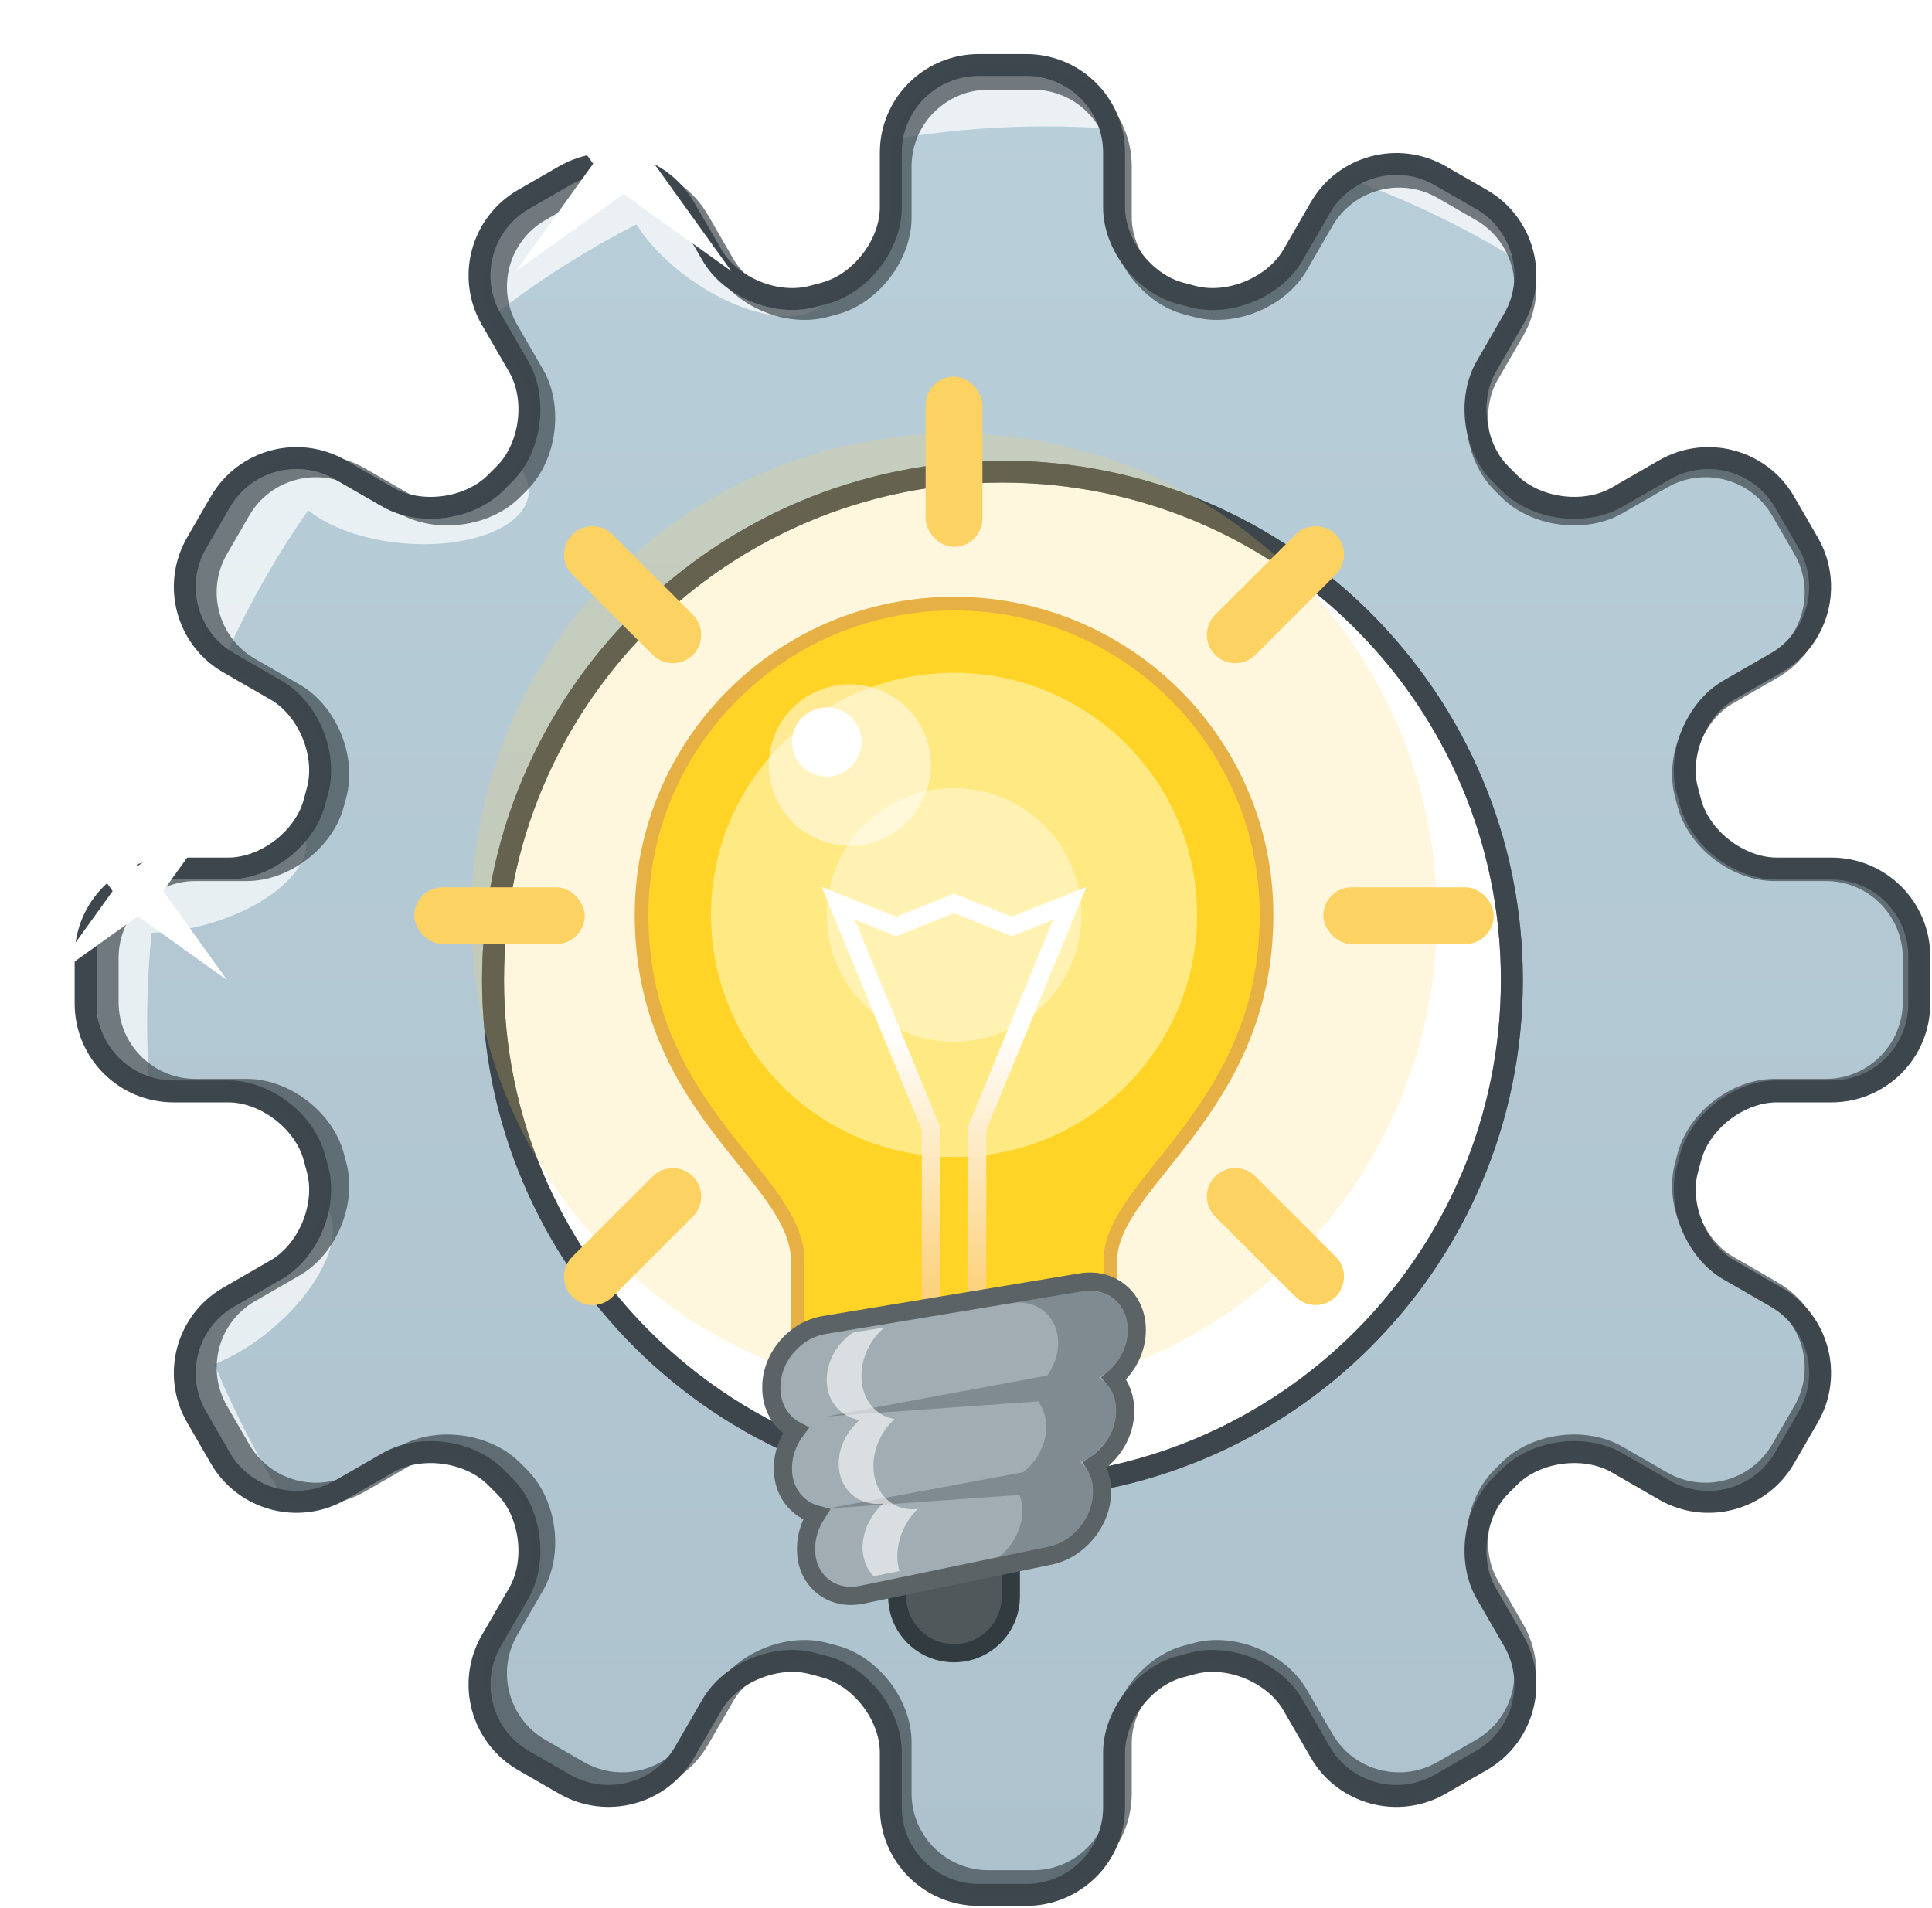 <?xml version="1.0" encoding="UTF-8"?>
<svg width="318px" height="314px" viewBox="0 0 318 314" version="1.1" xmlns="http://www.w3.org/2000/svg" xmlns:xlink="http://www.w3.org/1999/xlink">
    <!-- Generator: Sketch 52.5 (67469) - http://www.bohemiancoding.com/sketch -->
    <title>Group 3</title>
    <desc>Created with Sketch.</desc>
    <defs>
        <filter x="-5.2%" y="-5.6%" width="111.4%" height="111.9%" filterUnits="objectBoundingBox" id="filter-1">
            <feOffset dx="8" dy="8" in="SourceAlpha" result="shadowOffsetOuter1"></feOffset>
            <feColorMatrix values="0 0 0 0 0.239   0 0 0 0 0.278   0 0 0 0 0.302  0 0 0 0.2 0" type="matrix" in="shadowOffsetOuter1" result="shadowMatrixOuter1"></feColorMatrix>
            <feMerge>
                <feMergeNode in="shadowMatrixOuter1"></feMergeNode>
                <feMergeNode in="SourceGraphic"></feMergeNode>
            </feMerge>
        </filter>
        <linearGradient x1="50%" y1="100%" x2="50%" y2="0%" id="linearGradient-2">
            <stop stop-color="#ADC2CC" offset="0%"></stop>
            <stop stop-color="#B8CED9" offset="100%"></stop>
        </linearGradient>
        <linearGradient x1="50%" y1="29.286%" x2="50%" y2="90.714%" id="linearGradient-3">
            <stop stop-color="#FFFFFF" offset="0%"></stop>
            <stop stop-color="#FCD27E" offset="100%"></stop>
        </linearGradient>
    </defs>
    <g id="Homepage-/-Content" stroke="none" stroke-width="1" fill="none" fill-rule="evenodd">
        <g id="Idea-Management" transform="translate(-813, -173)">
            <g id="Group-3" transform="translate(813, 174)">
                <g id="Group-2" filter="url(#filter-1)">
                    <g id="iconSettings-Copy-2">
                        <path d="M175.373,16.136 L175.373,25.119 C175.373,31.273 180.301,37.673 186.269,39.265 L188.285,39.803 C194.249,41.394 201.734,38.304 204.815,32.979 L209.314,25.203 C213.306,18.302 222.153,15.944 229.074,19.932 L235.827,23.823 C242.759,27.817 245.129,36.643 241.131,43.554 L236.629,51.336 C233.545,56.667 234.601,64.669 238.967,69.026 L240.442,70.498 C244.804,74.851 252.835,75.909 258.177,72.831 L265.975,68.338 C272.892,64.353 281.739,66.722 285.736,73.632 L289.635,80.371 C293.638,87.29 291.273,96.114 284.354,100.101 L276.562,104.59 C271.223,107.667 268.13,115.125 269.725,121.079 L270.264,123.091 C271.857,129.039 278.276,133.964 284.442,133.964 L293.444,133.964 C301.429,133.964 307.904,140.433 307.904,148.413 L307.904,156.194 C307.904,164.184 301.434,170.644 293.444,170.644 L284.442,170.644 C278.272,170.644 271.859,175.562 270.264,181.516 L269.725,183.528 C268.132,189.476 271.226,196.942 276.562,200.017 L284.354,204.507 C291.269,208.491 293.633,217.325 289.635,224.237 L285.736,230.975 C281.734,237.893 272.896,240.257 265.975,236.269 L258.177,231.776 C252.832,228.696 244.809,229.752 240.442,234.109 L238.967,235.582 C234.606,239.933 233.546,247.943 236.629,253.272 L241.131,261.053 C245.127,267.96 242.751,276.795 235.827,280.784 L229.074,284.675 C222.145,288.667 213.308,286.309 209.314,279.405 L204.815,271.629 C201.732,266.3 194.255,263.211 188.285,264.804 L186.269,265.342 C180.307,266.933 175.373,273.337 175.373,279.488 L175.373,288.471 C175.373,296.444 168.891,302.905 160.898,302.905 L153.102,302.905 C145.099,302.905 138.627,296.449 138.627,288.471 L138.627,279.488 C138.627,273.334 133.699,266.934 127.731,265.342 L125.715,264.804 C119.751,263.213 112.266,266.303 109.185,271.629 L104.686,279.405 C100.694,286.305 91.847,288.663 84.926,284.675 L78.173,280.784 C71.241,276.79 68.871,267.964 72.869,261.053 L77.371,253.272 C80.455,247.94 79.399,239.938 75.033,235.582 L73.558,234.109 C69.196,229.756 61.165,228.698 55.823,231.776 L48.025,236.269 C41.108,240.255 32.261,237.885 28.264,230.975 L24.365,224.237 C20.362,217.317 22.727,208.493 29.646,204.507 L37.438,200.017 C42.777,196.941 45.87,189.482 44.275,183.528 L43.736,181.516 C42.143,175.568 35.724,170.644 29.558,170.644 L20.556,170.644 C12.571,170.644 6.096,164.175 6.096,156.194 L6.096,148.413 C6.096,140.423 12.566,133.964 20.556,133.964 L29.558,133.964 C35.728,133.964 42.141,129.045 43.736,123.091 L44.275,121.079 C45.868,115.132 42.774,107.665 37.438,104.59 L29.646,100.101 C22.731,96.116 20.367,87.282 24.365,80.371 L28.264,73.632 C32.266,66.714 41.104,64.35 48.025,68.338 L55.823,72.831 C61.168,75.911 69.191,74.856 73.558,70.498 L75.033,69.026 C79.394,64.674 80.454,56.664 77.371,51.336 L72.869,43.554 C68.873,36.647 71.249,27.813 78.173,23.823 L84.926,19.932 C91.855,15.94 100.692,18.298 104.686,25.203 L109.185,32.979 C112.268,38.307 119.745,41.396 125.715,39.803 L127.731,39.265 C133.693,37.674 138.627,31.27 138.627,25.119 L138.627,16.136 C138.627,8.163 145.109,1.702 153.102,1.702 L160.898,1.702 C168.901,1.702 175.373,8.159 175.373,16.136 Z M157,235.978 C203.309,235.978 240.848,198.515 240.848,152.304 C240.848,106.092 203.309,68.629 157,68.629 C110.691,68.629 73.152,106.092 73.152,152.304 C73.152,198.515 110.691,235.978 157,235.978 Z" id="Shape" stroke="#3D474D" stroke-width="3.614" fill="url(#linearGradient-2)"></path>
                        <path d="M216.069,21.184 C219.762,19.305 224.309,19.273 228.172,21.498 L234.924,25.389 C238.011,27.167 240.063,30.038 240.874,33.224 C232.923,28.394 224.614,24.381 216.069,21.184 Z M37.676,236.004 C34.483,235.192 31.607,233.145 29.828,230.07 L25.93,223.332 C22.425,217.273 24.499,209.558 30.548,206.072 L38.34,201.583 C42.299,199.302 45.14,194.962 46.124,190.344 C48.509,194.841 44.538,203.224 36.683,209.802 C33.605,212.379 30.358,214.322 27.305,215.545 C30.196,222.565 33.654,229.408 37.676,236.004 Z M16.473,168.163 C11.489,166.466 7.904,161.749 7.904,156.194 L7.904,148.413 C7.904,141.417 13.568,135.771 20.556,135.771 L29.558,135.771 C34.372,135.771 39.254,133.175 42.416,129.355 C42.917,134.489 35.7,140.559 25.637,143.249 C22.616,144.057 19.665,144.473 16.956,144.533 C16.166,152.386 16.005,160.29 16.473,168.163 Z M29.593,97.927 C24.29,94.211 22.622,86.992 25.93,81.276 L29.828,74.537 C33.333,68.479 41.069,66.416 47.123,69.904 L54.92,74.397 C60.974,77.885 69.89,76.712 74.835,71.777 L76.31,70.305 C76.887,69.728 77.414,69.098 77.887,68.423 C78.723,69.654 79.128,70.955 79.013,72.272 C78.535,77.729 69.28,81.38 58.343,80.425 C51.792,79.853 46.122,77.758 42.732,74.997 C37.611,82.315 33.231,89.993 29.593,97.927 Z M74.177,42.185 C71.047,36.217 73.171,28.791 79.076,25.389 L85.828,21.498 C91.899,18.001 99.63,20.071 103.122,26.108 L107.621,33.884 C111.113,39.92 119.423,43.352 126.181,41.549 L127.152,41.29 C123.39,44.702 114.286,43.034 105.918,37.186 C101.917,34.39 98.758,31.11 96.761,27.934 C88.914,31.939 81.351,36.689 74.177,42.185 Z M140.68,13.648 C141.839,7.866 146.96,3.509 153.102,3.509 L160.898,3.509 C166.475,3.509 171.196,7.087 172.893,12.061 C162.143,11.424 151.336,11.953 140.68,13.648 Z" id="Shape" fill="#FFFFFF" opacity="0.702"></path>
                        <path d="M176.478,18.415 L176.478,26.831 C176.478,33 181.399,39.407 187.36,40.997 L189.002,41.435 C194.966,43.026 202.44,39.929 205.53,34.586 L209.745,27.301 C213.744,20.389 222.593,18.02 229.513,22.007 L235.84,25.653 C242.764,29.643 245.133,38.478 241.133,45.392 L236.904,52.703 C233.817,58.039 234.873,66.05 239.239,70.407 L240.413,71.579 C244.78,75.937 252.808,76.995 258.152,73.915 L265.499,69.682 C272.422,65.693 281.261,68.062 285.258,74.972 L288.911,81.285 C292.909,88.197 290.544,97.026 283.627,101.011 L276.286,105.241 C270.952,108.315 267.855,115.782 269.45,121.735 L269.879,123.336 C271.474,129.291 277.89,134.214 284.059,134.214 L292.54,134.214 C300.533,134.214 307,140.688 307,148.682 L307,155.926 C307,163.913 300.525,170.393 292.54,170.393 L284.059,170.393 C277.882,170.393 271.475,175.31 269.879,181.271 L269.45,182.872 C267.855,188.826 270.948,196.29 276.286,199.366 L283.627,203.596 C290.537,207.577 292.907,216.415 288.911,223.322 L285.258,229.636 C281.261,236.545 272.418,238.911 265.499,234.925 L258.152,230.692 C252.801,227.608 244.784,228.666 240.413,233.029 L239.239,234.2 C234.874,238.557 233.816,246.568 236.904,251.904 L241.133,259.216 C245.131,266.126 242.761,274.967 235.84,278.954 L229.513,282.6 C222.591,286.588 213.744,284.218 209.745,277.306 L205.53,270.021 C202.44,264.679 194.964,261.581 189.002,263.172 L187.36,263.61 C181.398,265.201 176.478,271.607 176.478,277.777 L176.478,286.192 C176.478,294.179 170.005,300.651 162.02,300.651 L154.691,300.651 C146.707,300.651 140.233,294.177 140.233,286.192 L140.233,277.777 C140.233,271.607 135.311,265.2 129.351,263.61 L127.709,263.172 C121.745,261.581 114.271,264.679 111.18,270.021 L106.966,277.306 C102.967,284.218 94.118,286.587 87.198,282.6 L80.871,278.954 C73.947,274.965 71.578,266.129 75.577,259.216 L79.807,251.904 C82.894,246.569 81.838,238.557 77.472,234.2 L76.298,233.029 C71.931,228.67 63.903,227.612 58.558,230.692 L51.212,234.925 C44.289,238.914 35.45,236.546 31.453,229.636 L27.8,223.322 C23.801,216.41 26.167,207.581 33.083,203.596 L40.425,199.366 C45.759,196.293 48.856,188.825 47.261,182.872 L46.832,181.271 C45.237,175.316 38.821,170.393 32.652,170.393 L24.171,170.393 C16.178,170.393 9.711,163.919 9.711,155.926 L9.711,148.682 C9.711,140.694 16.186,134.214 24.171,134.214 L32.652,134.214 C38.829,134.214 45.236,129.297 46.832,123.336 L47.261,121.735 C48.856,115.781 45.763,108.317 40.425,105.241 L33.083,101.011 C26.174,97.03 23.804,88.192 27.8,81.285 L31.453,74.972 C35.45,68.062 44.293,65.696 51.212,69.682 L58.558,73.915 C63.91,76.999 71.927,75.941 76.298,71.579 L77.472,70.407 C81.837,66.051 82.894,58.039 79.807,52.703 L75.577,45.392 C71.58,38.481 73.95,29.641 80.871,25.653 L87.198,22.007 C94.12,18.019 102.967,20.389 106.966,27.301 L111.18,34.586 C114.271,39.928 121.747,43.026 127.709,41.435 L129.351,40.997 C135.313,39.406 140.233,33 140.233,26.831 L140.233,18.415 C140.233,10.429 146.706,3.956 154.691,3.956 L162.02,3.956 C170.004,3.956 176.478,10.43 176.478,18.415 Z M157,235.978 C203.309,235.978 240.848,198.515 240.848,152.304 C240.848,106.092 203.309,68.629 157,68.629 C110.691,68.629 73.152,106.092 73.152,152.304 C73.152,198.515 110.691,235.978 157,235.978 Z" id="Combined-Shape" stroke="#3D474D" stroke-width="3.614" opacity="0.698"></path>
                        <polygon id="Star-Copy-2" fill="#FFFFFF" points="14.696 141.814 -2.78923427e-12 152.332 10.539 137.666 -2.79412899e-12 123 14.696 133.518 29.392 123 18.853 137.666 29.392 152.332"></polygon>
                        <polygon id="Star-Copy-3" fill="#FFFFFF" points="94.651 22.945 76.911 35.641 89.633 17.938 76.911 0.234 94.651 12.93 112.39 0.234 99.668 17.938 112.39 35.641"></polygon>
                    </g>
                </g>
                <g id="Icons/Tip" transform="translate(68, 61)">
                    <g id="Group" transform="translate(0.187, 0)">
                        <ellipse id="Oval" fill="#FCD363" opacity="0.21" cx="88.843" cy="88.718" rx="79.491" ry="79.379"></ellipse>
                        <g id="Group-2" fill="#FCD363">
                            <path d="M31.261,26.546 C31.26,23.963 33.355,21.87 35.931,21.872 L35.931,21.872 C38.511,21.874 40.605,23.971 40.607,26.552 L40.62,45.235 C40.622,47.817 38.526,49.91 35.951,49.908 L35.951,49.908 C33.37,49.906 31.276,47.809 31.275,45.228 L31.261,26.546 Z" id="Rectangle" transform="translate(35.941, 35.89) rotate(-45) translate(-35.941, -35.89) "></path>
                            <path d="M137.066,132.201 C137.064,129.618 139.16,127.526 141.735,127.528 L141.735,127.528 C144.316,127.53 146.409,129.627 146.411,132.208 L146.424,150.89 C146.426,153.473 144.33,155.565 141.755,155.564 L141.755,155.564 C139.174,155.562 137.081,153.465 137.079,150.884 L137.066,132.201 Z" id="Rectangle" transform="translate(141.745, 141.546) rotate(-45) translate(-141.745, -141.546) "></path>
                            <path d="M127.727,35.88 C127.725,33.3 129.82,31.209 132.401,31.211 L151.083,31.224 C153.666,31.226 155.761,33.325 155.763,35.9 L155.763,35.9 C155.765,38.481 153.671,40.571 151.09,40.569 L132.407,40.556 C129.824,40.554 127.729,38.456 127.727,35.88 L127.727,35.88 Z" id="Rectangle" transform="translate(141.745, 35.89) rotate(-45) translate(-141.745, -35.89) "></path>
                            <path d="M21.923,141.536 C21.921,138.955 24.015,136.865 26.596,136.866 L45.279,136.88 C47.861,136.881 49.957,138.98 49.959,141.556 L49.959,141.556 C49.96,144.136 47.866,146.227 45.285,146.225 L26.603,146.212 C24.02,146.21 21.924,144.111 21.923,141.536 L21.923,141.536 Z" id="Rectangle" transform="translate(35.941, 141.546) rotate(-45) translate(-35.941, -141.546) "></path>
                            <rect id="Rectangle" x="84.167" y="0" width="9.352" height="28.016" rx="4.676"></rect>
                            <rect id="Rectangle" x="84.167" y="149.42" width="9.352" height="28.016" rx="4.676"></rect>
                            <rect id="Rectangle" x="149.63" y="84.048" width="28.056" height="9.339" rx="4.669"></rect>
                            <rect id="Rectangle" x="0" y="84.048" width="28.056" height="9.339" rx="4.669"></rect>
                        </g>
                        <g id="Group-28" transform="translate(37.408, 37.355)">
                            <path d="M25.718,108.217 C25.718,94.316 0,83.493 0,51.238 C1.44952023e-15,22.94 23.028,0 51.435,0 C79.842,0 102.871,22.94 102.871,51.238 C102.871,83.493 77.153,95.17 77.153,108.217 L77.153,122.971 L25.718,128.665 L25.718,108.217 Z" id="Combined-Shape" stroke="#E6B045" stroke-width="2.244" fill="#FFD426" stroke-linecap="round" stroke-linejoin="round"></path>
                            <ellipse id="Oval" fill="#FFEE99" opacity="0.8" cx="51.435" cy="51.238" rx="40.005" ry="39.852"></ellipse>
                            <ellipse id="Oval" fill="#FFF2B3" cx="51.435" cy="51.238" rx="20.955" ry="20.875"></ellipse>
                            <ellipse id="Oval" fill="#FFFFFF" opacity="0.5" cx="34.29" cy="26.568" rx="13.335" ry="13.284"></ellipse>
                            <ellipse id="Oval" fill="#FFFFFF" cx="30.48" cy="22.772" rx="5.715" ry="5.693"></ellipse>
                            <polygon id="Rectangle" stroke="url(#linearGradient-3)" stroke-width="2.993" points="32.385 49.34 41.91 53.136 51.435 49.34 60.96 53.136 70.485 49.34 55.245 86.346 55.245 119.556 47.625 119.556 47.625 86.346"></polygon>
                            <path d="M42.083,145.043 C42.083,139.875 46.269,135.686 51.435,135.686 L51.435,135.686 C56.6,135.686 60.787,139.868 60.787,145.043 L60.787,163.409 C60.787,168.577 56.601,172.766 51.435,172.766 L51.435,172.766 C46.27,172.766 42.083,168.585 42.083,163.409 L42.083,145.043 Z" id="Rectangle" stroke="#323B40" stroke-width="2.993" fill="#50585C"></path>
                            <path d="M77.743,127.52 C78.933,128.904 79.602,130.735 79.602,132.762 L79.602,132.917 C79.602,136.43 77.597,139.839 74.619,141.764 C75.381,142.984 75.792,144.453 75.792,146.046 L75.792,146.201 C75.792,151.062 72.004,155.718 67.241,156.707 L36.238,163.141 C31.247,164.177 27.079,160.784 27.079,155.69 L27.079,155.534 C27.079,153.585 27.691,151.637 28.768,149.939 C25.543,149.058 23.269,146.157 23.269,142.406 L23.269,142.25 C23.269,140.068 24.042,137.903 25.378,136.106 C22.93,134.808 21.364,132.218 21.364,129.122 L21.364,128.966 C21.364,124.085 25.213,119.546 30.028,118.746 L72.353,111.719 C77.357,110.889 81.507,114.408 81.507,119.478 L81.507,119.633 C81.507,122.623 80.053,125.541 77.743,127.52 Z" id="Combined-Shape" stroke="#5C6366" stroke-width="2.993" fill="#A1ADB3"></path>
                            <path d="M62.214,146.712 L30.48,148.97 L62.793,142.981 C65.074,141.201 66.612,138.397 66.612,135.506 C66.612,133.864 66.117,132.426 65.27,131.313 L30.48,133.788 L66.775,127.062 C67.903,125.505 68.58,123.628 68.58,121.704 C68.58,117.621 65.506,114.763 61.571,115.026 L72.48,113.215 C76.639,112.525 80.011,115.372 80.011,119.556 C80.011,122.758 78.049,125.822 75.266,127.4 C76.996,128.484 78.106,130.435 78.106,132.84 C78.106,136.469 75.575,139.953 72.22,141.3 C73.505,142.398 74.295,144.087 74.295,146.124 C74.295,150.316 70.971,154.404 66.848,155.26 L58.861,156.918 C61.145,155.073 62.675,152.214 62.675,149.308 C62.675,148.363 62.512,147.49 62.214,146.712 Z" id="Combined-Shape" fill="#323B40" opacity="0.3"></path>
                            <path d="M42.45,159.235 L38.206,160.081 C37.071,158.943 36.386,157.308 36.386,155.37 C36.386,152.654 37.722,149.979 39.762,148.135 C35.685,148.633 32.449,145.766 32.449,141.569 C32.449,138.829 33.83,136.168 35.916,134.381 C32.765,133.897 30.48,131.287 30.48,127.767 C30.48,124.666 32.241,121.69 34.809,119.972 L39.988,119.146 C37.714,121.034 36.195,124.015 36.195,127.111 C36.195,130.895 38.48,133.7 41.631,134.221 C39.545,136.142 38.164,139.002 38.164,141.948 C38.164,146.46 41.4,149.542 45.477,149.007 C43.437,150.989 42.101,153.864 42.101,156.785 C42.101,157.665 42.223,158.487 42.45,159.235 Z" id="Combined-Shape" fill="#FFFFFF" opacity="0.6"></path>
                        </g>
                    </g>
                </g>
            </g>
        </g>
    </g>
</svg>
